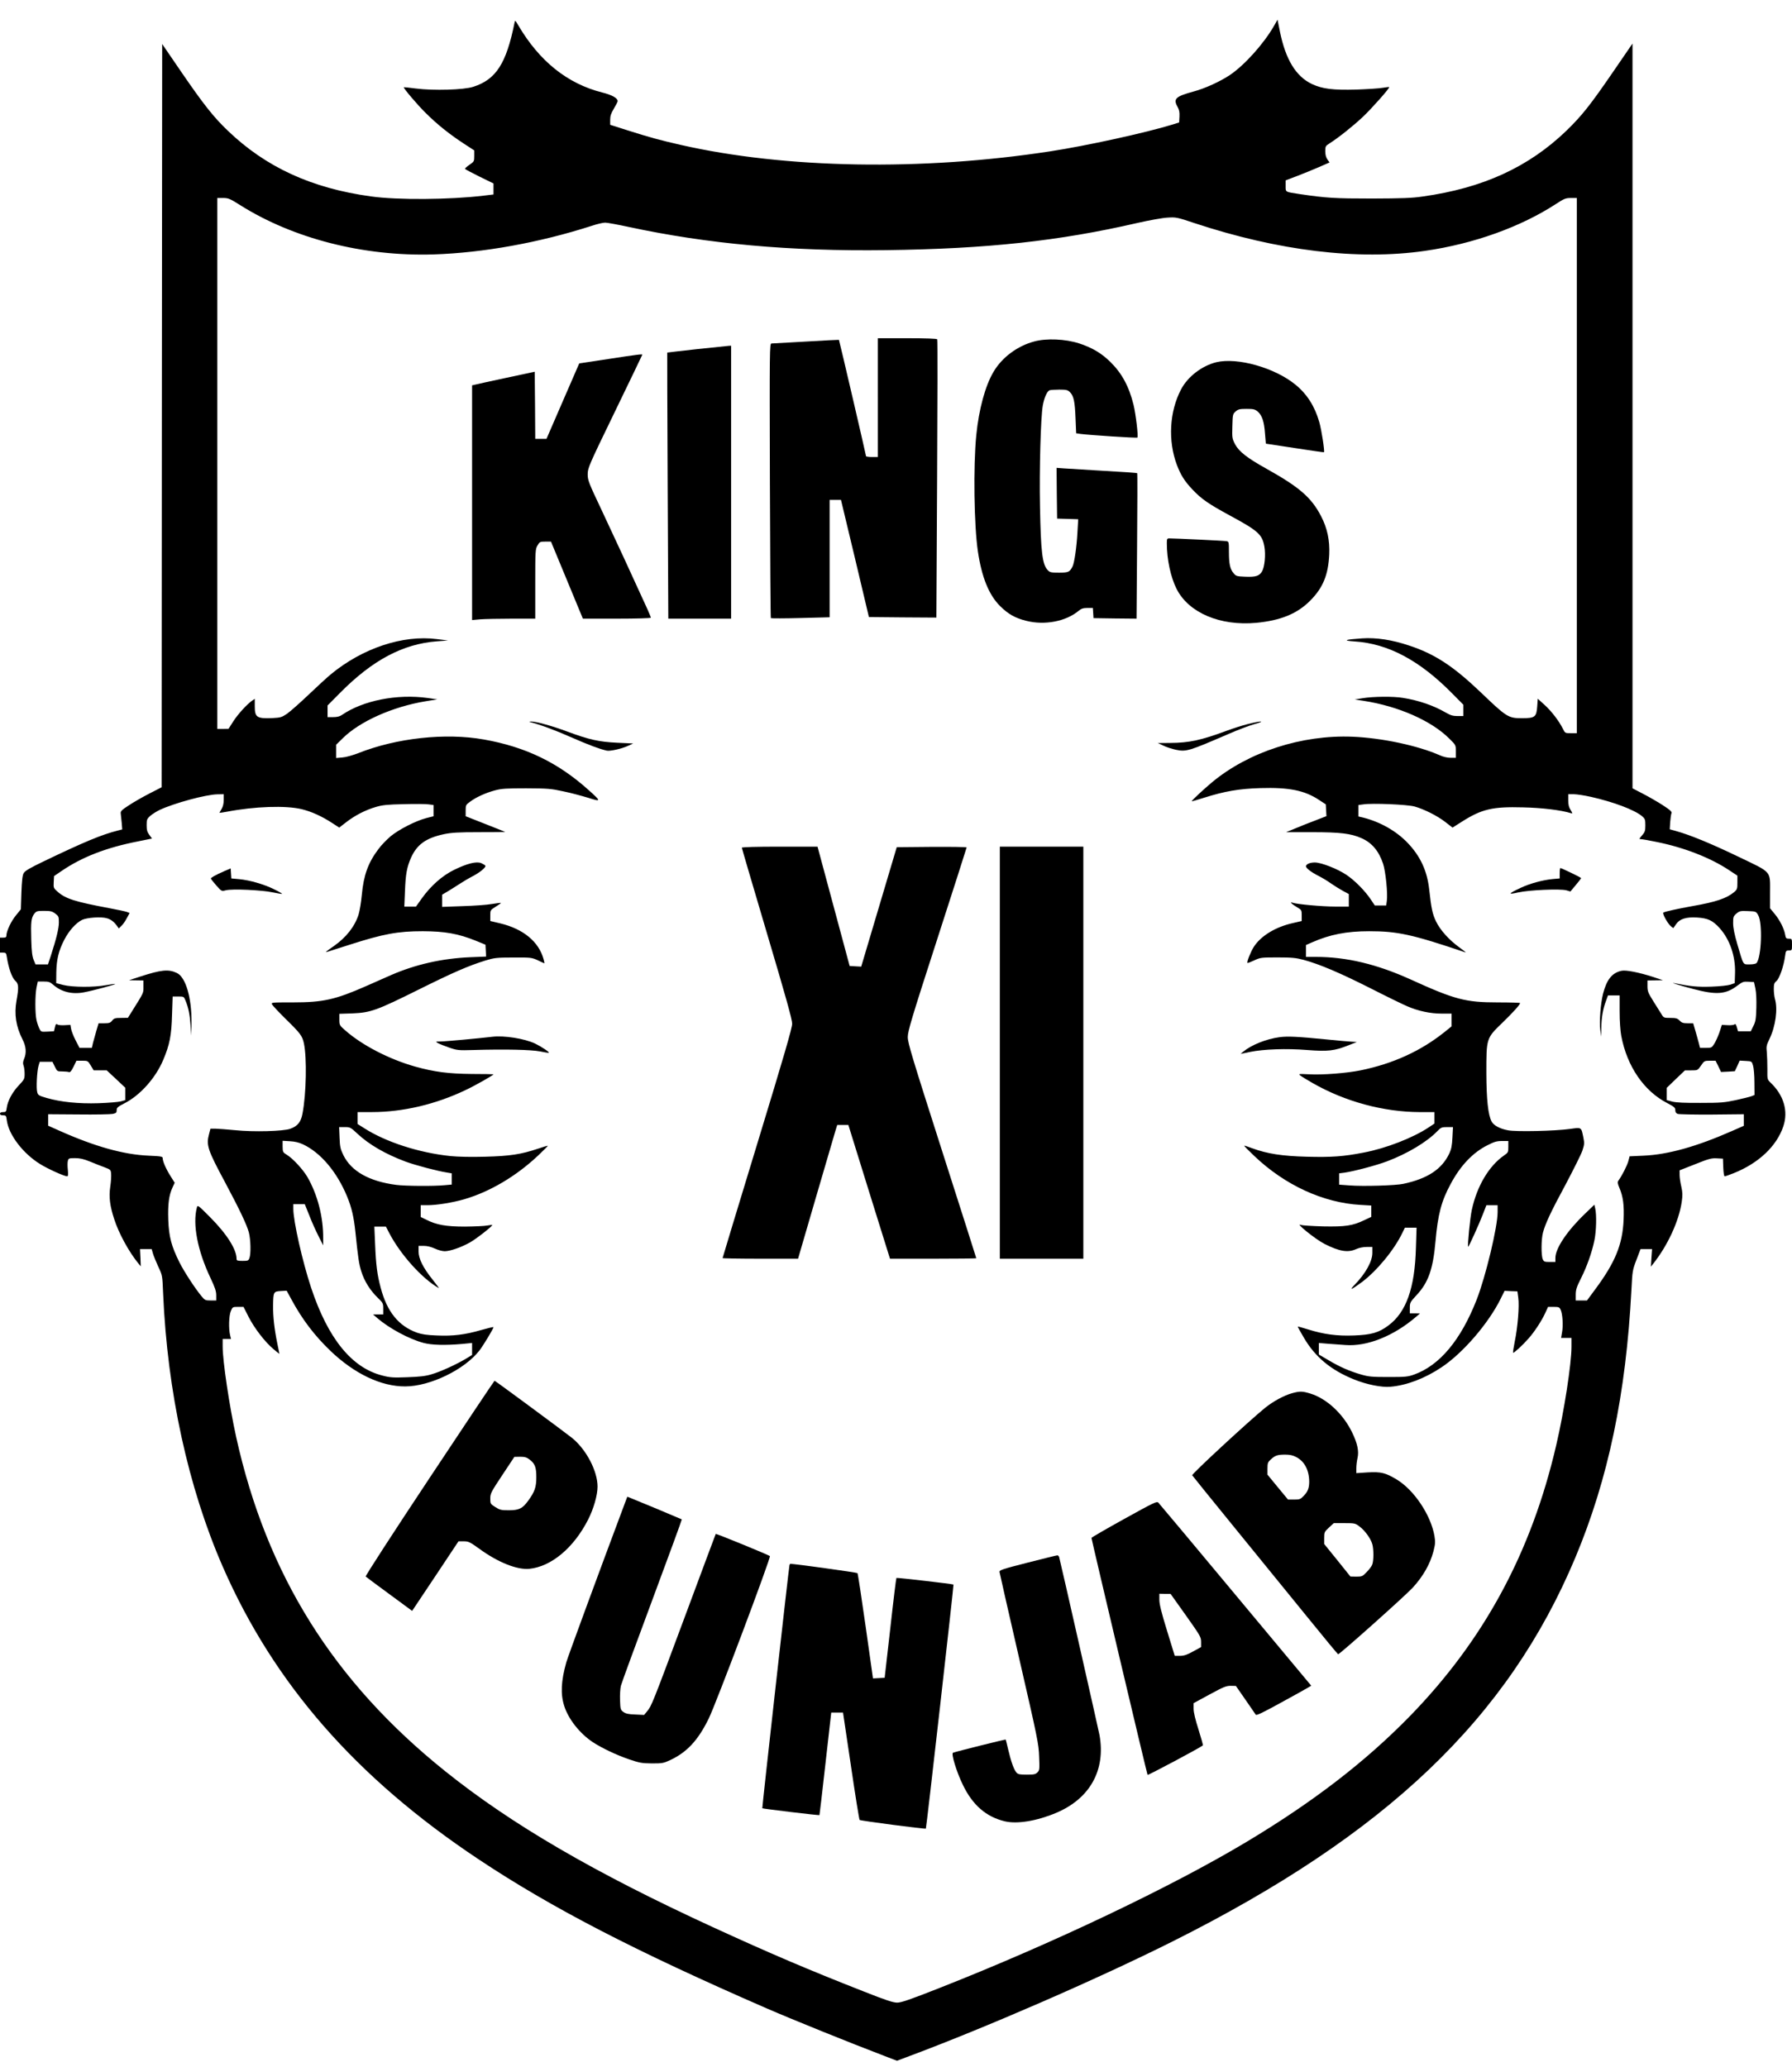 <?xml version="1.0" standalone="no"?>
<!DOCTYPE svg PUBLIC "-//W3C//DTD SVG 20010904//EN"
 "http://www.w3.org/TR/2001/REC-SVG-20010904/DTD/svg10.dtd">
<svg version="1.0" xmlns="http://www.w3.org/2000/svg"
 width="1674pt" height="1931pt" viewBox="0 0 1674 1931"
 preserveAspectRatio="xMidYMid meet">
<g transform="translate(0,1931) scale(0.1,-0.1)"
fill="#000000" stroke="none">
<path d="M11900 19066 c-96 -166 -272 -362 -408 -455 -92 -62 -234 -127 -342
-156 -169 -46 -192 -68 -150 -143 16 -28 20 -51 18 -92 l-3 -54 -60 -19 c-249
-77 -810 -200 -1145 -251 -1197 -184 -2474 -162 -3450 60 -194 44 -292 71
-497 136 l-163 52 0 47 c0 36 8 60 35 105 19 32 35 63 35 69 0 28 -52 58 -145
81 -324 82 -585 291 -782 625 -29 50 -32 52 -36 29 -77 -384 -173 -533 -386
-601 -88 -29 -372 -37 -536 -16 -60 8 -111 13 -113 12 -7 -6 129 -167 207
-243 106 -105 216 -193 348 -280 l103 -67 0 -52 c0 -51 -1 -53 -45 -83 -25
-17 -43 -34 -41 -38 2 -4 63 -36 135 -72 l131 -64 0 -52 0 -51 -92 -11 c-314
-38 -806 -42 -1053 -7 -554 76 -982 273 -1337 614 -133 127 -227 246 -438 554
l-175 256 -3 -3472 -2 -3472 -113 -58 c-61 -31 -148 -81 -192 -110 -68 -44
-80 -56 -77 -77 1 -14 5 -53 9 -87 l5 -62 -43 -11 c-147 -37 -309 -104 -684
-284 -138 -66 -183 -93 -194 -114 -11 -19 -17 -72 -21 -182 l-5 -155 -46 -57
c-45 -54 -89 -148 -89 -188 0 -16 -7 -20 -30 -20 l-30 0 0 -70 0 -70 29 0 c26
0 29 -4 35 -42 15 -99 48 -193 77 -219 34 -30 36 -61 13 -189 -22 -126 -5
-240 57 -362 33 -65 38 -125 14 -181 -11 -27 -12 -43 -5 -62 6 -15 10 -49 10
-77 0 -48 -3 -54 -55 -109 -59 -62 -104 -145 -112 -210 -5 -35 -8 -39 -34 -39
-19 0 -29 -5 -29 -15 0 -10 10 -15 29 -15 27 0 29 -3 35 -49 18 -133 150 -307
310 -406 74 -46 225 -114 253 -115 9 0 11 15 7 59 -4 33 -4 71 0 85 6 24 10
26 67 26 45 0 80 -8 137 -31 43 -18 104 -42 137 -54 58 -22 60 -24 63 -61 2
-22 -1 -76 -8 -121 -14 -95 -4 -178 37 -303 42 -132 138 -307 225 -413 l23
-28 -3 80 -4 81 54 0 55 0 12 -42 c7 -24 30 -79 50 -123 38 -80 38 -82 45
-250 39 -917 234 -1811 556 -2550 477 -1093 1245 -1973 2388 -2734 680 -453
1464 -859 2695 -1395 237 -103 776 -321 1104 -446 l112 -43 88 33 c729 271
1787 731 2487 1082 1996 1000 3133 2084 3763 3588 307 735 472 1523 523 2498
9 177 10 186 47 282 l38 100 54 0 54 0 -6 -82 -5 -82 19 24 c137 172 242 399
269 581 9 63 8 88 -4 143 -9 37 -16 86 -16 109 l0 43 145 57 c127 51 153 58
203 55 l57 -3 3 -82 c2 -49 7 -83 13 -83 6 0 44 13 86 30 232 93 400 252 462
437 48 142 4 291 -119 408 -31 30 -31 31 -30 125 0 52 -2 123 -5 157 -6 56 -4
68 24 125 58 120 80 282 51 378 -5 19 -10 59 -10 90 0 46 4 57 25 75 27 21 69
142 81 236 6 46 9 49 35 49 28 0 29 1 29 55 0 54 -1 55 -29 55 -25 0 -29 4
-35 38 -9 55 -51 138 -99 195 l-42 51 0 140 c0 216 24 188 -298 343 -258 124
-451 203 -581 239 l-58 16 4 67 c3 36 8 74 12 83 6 14 -10 29 -82 76 -50 32
-133 80 -186 107 l-96 50 0 3479 0 3479 -181 -264 c-216 -315 -293 -411 -436
-550 -353 -340 -779 -536 -1343 -615 -100 -15 -196 -18 -475 -19 -346 0 -425
5 -670 41 -143 22 -135 17 -135 77 l0 52 103 39 c56 21 148 59 204 83 l103 45
-20 28 c-13 19 -20 44 -20 77 0 45 3 50 38 72 85 54 223 164 311 247 85 80
256 273 248 280 -2 2 -28 -1 -58 -6 -29 -6 -142 -13 -249 -17 -217 -6 -317 6
-415 52 -149 71 -245 228 -298 487 l-23 114 -34 -60z m-9659 -1671 c500 -315
1155 -482 1809 -462 464 15 990 110 1477 267 50 17 107 30 126 30 19 0 117
-18 219 -40 739 -159 1511 -229 2408 -217 938 12 1614 85 2345 254 111 25 237
48 282 50 78 5 89 3 250 -51 786 -260 1528 -350 2153 -260 454 65 895 223
1226 439 77 50 90 55 139 55 l55 0 0 -2500 0 -2500 -55 0 c-54 0 -55 0 -76 43
-37 73 -106 163 -171 222 l-63 57 -5 -72 c-7 -99 -21 -110 -142 -110 -128 0
-142 8 -388 244 -255 243 -427 356 -667 435 -158 53 -308 76 -438 67 -163 -11
-189 -21 -70 -29 311 -20 606 -176 910 -485 l105 -106 0 -53 0 -53 -54 0 c-44
0 -66 7 -113 34 -110 64 -251 113 -398 136 -89 15 -278 13 -375 -3 l-75 -12
85 -13 c323 -50 633 -186 800 -354 60 -59 60 -60 60 -119 l0 -59 -49 0 c-29 0
-70 9 -102 24 -204 90 -541 162 -815 173 -474 19 -971 -142 -1312 -426 -79
-66 -194 -173 -189 -177 1 -2 52 13 112 32 196 62 329 85 530 91 265 8 411
-21 546 -110 l64 -42 3 -55 3 -55 -103 -40 c-57 -21 -141 -55 -189 -75 l-85
-35 245 0 c261 0 361 -12 460 -56 97 -43 161 -119 201 -238 24 -72 45 -281 35
-348 l-6 -43 -53 0 -53 0 -36 54 c-55 83 -152 181 -230 233 -84 56 -230 113
-291 115 -47 1 -86 -15 -86 -36 0 -18 51 -56 120 -91 30 -15 82 -46 115 -70
33 -23 84 -54 113 -70 l52 -28 0 -59 0 -58 -128 0 c-122 0 -359 22 -397 36
-33 13 -7 -14 41 -42 43 -25 44 -27 44 -78 l0 -51 -82 -19 c-163 -36 -300
-120 -366 -223 -29 -46 -67 -142 -59 -149 2 -3 31 8 63 23 57 27 65 28 219 28
135 0 173 -4 243 -23 149 -40 343 -123 622 -264 151 -77 307 -153 345 -169
104 -45 216 -69 323 -69 l92 0 0 -60 0 -59 -67 -54 c-223 -178 -481 -295 -783
-357 -129 -26 -353 -44 -479 -37 -104 5 -105 5 -80 -14 13 -10 63 -40 110 -67
303 -174 663 -271 1002 -272 l137 0 0 -54 0 -53 -54 -36 c-147 -98 -400 -196
-606 -235 -189 -37 -301 -45 -529 -39 -234 6 -371 27 -516 80 -38 15 -71 25
-72 23 -2 -2 41 -46 95 -97 286 -272 643 -436 990 -456 l102 -6 0 -53 0 -53
-64 -30 c-110 -53 -178 -63 -386 -59 -102 3 -194 9 -205 13 -69 30 132 -133
219 -177 138 -70 218 -83 295 -48 26 12 65 20 97 20 l54 0 0 -55 c0 -80 -63
-193 -166 -299 -54 -56 -32 -48 66 24 140 104 304 302 381 463 l23 47 54 0 55
0 -6 -187 c-10 -377 -91 -605 -259 -728 -89 -66 -158 -86 -320 -92 -157 -6
-280 10 -430 57 -51 16 -94 28 -95 26 -2 -1 25 -49 59 -107 104 -177 250 -299
465 -386 117 -48 260 -77 343 -69 151 13 321 78 475 181 201 133 441 412 555
644 l35 71 60 -3 60 -2 8 -60 c11 -75 -5 -275 -33 -409 -11 -55 -18 -101 -15
-104 6 -6 87 68 144 133 54 60 124 167 157 240 l25 55 53 0 c48 0 54 -3 65
-27 18 -39 25 -149 13 -210 l-9 -53 48 0 49 0 0 -84 c0 -157 -68 -599 -142
-916 -232 -1002 -674 -1821 -1367 -2533 -416 -426 -901 -800 -1526 -1175 -699
-419 -1814 -950 -2863 -1363 -281 -111 -363 -139 -401 -139 -38 0 -107 23
-312 104 -522 205 -867 352 -1414 603 -1104 508 -1875 957 -2495 1454 -1045
838 -1669 1836 -1954 3124 -63 286 -126 708 -126 845 l0 70 39 0 39 0 -9 38
c-14 61 -11 178 7 222 16 39 17 40 68 40 l51 0 47 -93 c55 -107 151 -232 231
-300 31 -27 57 -47 57 -44 0 2 -9 46 -20 98 -27 132 -40 249 -39 349 2 130 4
134 71 138 l56 3 42 -77 c101 -188 216 -340 367 -485 224 -214 473 -333 698
-332 232 0 555 157 694 336 38 50 131 204 131 218 0 3 -51 -9 -114 -27 -152
-44 -264 -58 -416 -51 -91 3 -141 11 -184 26 -173 62 -281 196 -340 421 -33
124 -44 211 -52 408 l-7 162 54 0 54 0 30 -58 c104 -201 307 -427 463 -516 7
-4 -19 31 -57 79 -89 111 -131 195 -131 264 l0 51 49 0 c31 0 68 -9 103 -25
29 -14 71 -25 93 -25 52 1 153 36 235 82 59 33 216 156 208 163 -2 2 -23 -1
-48 -5 -25 -5 -117 -9 -206 -10 -177 0 -267 16 -363 65 l-51 25 0 55 0 55 63
0 c86 0 235 24 342 55 241 70 487 216 692 409 51 49 92 90 91 91 -2 2 -43 -10
-92 -27 -159 -53 -261 -69 -493 -75 -133 -4 -253 -1 -325 6 -296 31 -603 131
-805 260 l-63 40 0 56 0 55 136 0 c287 0 594 72 874 206 93 44 260 139 260
147 0 1 -91 3 -203 3 -219 2 -349 19 -529 69 -244 69 -497 200 -655 340 -51
45 -53 48 -53 100 l0 53 123 4 c169 7 227 28 617 222 326 162 466 223 628 273
79 24 102 27 257 27 165 1 172 0 229 -26 32 -16 60 -28 61 -28 2 0 -1 17 -7
38 -45 164 -189 283 -405 335 l-93 22 0 51 c0 51 0 51 51 83 28 17 50 33 48
35 -2 2 -40 -3 -84 -10 -44 -8 -167 -17 -272 -20 l-193 -7 0 57 0 57 46 27
c25 15 75 46 110 69 35 23 90 56 123 73 69 35 134 87 125 102 -4 6 -21 16 -39
24 -44 18 -130 -3 -253 -63 -110 -54 -217 -148 -302 -267 l-54 -76 -55 0 -54
0 6 143 c6 161 18 226 57 314 56 124 140 184 310 220 69 14 132 18 327 18 134
0 243 1 243 2 0 1 -83 34 -185 74 l-185 73 0 53 c0 51 2 54 43 84 55 41 145
82 232 105 59 16 106 19 290 19 200 -1 231 -3 345 -28 69 -14 173 -42 232 -60
126 -40 127 -36 5 73 -284 255 -587 402 -977 471 -358 64 -817 14 -1174 -128
-52 -20 -116 -38 -148 -40 l-58 -5 0 62 0 62 59 58 c159 159 467 297 776 348
l110 18 -91 13 c-285 39 -601 -23 -799 -158 -21 -15 -46 -21 -82 -21 l-53 0 0
55 0 54 118 119 c302 305 587 456 902 480 l105 8 -104 13 c-318 41 -696 -85
-993 -331 -35 -29 -128 -115 -207 -190 -80 -76 -169 -155 -199 -176 -51 -34
-60 -37 -138 -41 -145 -6 -164 7 -164 110 l0 70 -22 -15 c-50 -34 -137 -130
-179 -196 l-44 -69 -52 -1 -53 0 0 2480 0 2480 54 0 c49 0 63 -6 157 -65z
m-151 -5557 c0 -35 -7 -64 -20 -86 -11 -18 -20 -34 -20 -36 0 -1 33 3 73 11
256 49 546 59 696 23 90 -22 188 -66 287 -131 l63 -41 67 52 c82 63 179 113
276 141 60 18 108 23 261 26 103 3 208 2 232 -2 l45 -6 0 -53 0 -52 -67 -17
c-100 -26 -258 -107 -335 -171 -36 -31 -88 -84 -113 -119 -96 -127 -138 -243
-155 -427 -6 -67 -20 -150 -30 -183 -35 -112 -115 -214 -230 -295 -85 -59 -89
-63 -54 -52 16 5 108 34 204 65 312 100 447 125 680 125 207 -1 331 -23 495
-89 l90 -37 3 -55 3 -56 -148 -6 c-262 -11 -510 -67 -738 -166 -60 -27 -168
-74 -240 -106 -282 -124 -398 -150 -677 -150 -203 0 -206 0 -196 -20 6 -11 63
-72 127 -135 138 -135 155 -158 170 -228 29 -137 22 -470 -13 -655 -15 -80
-45 -118 -115 -143 -65 -23 -340 -31 -514 -13 -73 7 -154 13 -181 14 l-50 0
-13 -50 c-28 -103 -14 -147 149 -450 138 -259 203 -396 223 -470 17 -66 20
-200 5 -239 -9 -24 -15 -26 -65 -26 -46 0 -55 3 -55 18 0 90 -91 233 -249 392
-111 112 -115 114 -122 88 -41 -155 6 -402 127 -657 42 -89 54 -124 54 -162
l0 -49 -52 0 c-49 0 -55 3 -84 38 -63 76 -163 230 -207 317 -76 153 -99 239
-105 398 -5 148 6 231 40 304 l20 43 -39 62 c-43 68 -73 138 -73 167 0 16 -13
19 -132 24 -234 10 -504 86 -835 234 l-103 46 0 53 0 54 283 -2 c155 -2 299 1
320 5 32 7 37 12 37 35 0 24 10 32 76 66 144 74 288 235 359 404 60 142 77
229 82 420 l6 172 52 0 c52 0 53 -1 68 -38 28 -69 39 -126 47 -227 l7 -100 2
121 c2 233 -54 425 -137 464 -78 37 -146 30 -343 -34 l-104 -34 68 -1 67 -1 0
-58 c0 -62 6 -50 -110 -235 l-35 -56 -64 -1 c-55 0 -66 -3 -83 -25 -16 -21
-28 -25 -73 -25 l-54 0 -20 -67 c-11 -38 -25 -89 -32 -115 l-11 -48 -58 0 -57
0 -37 71 c-20 39 -39 88 -42 108 l-6 36 -54 -3 c-31 -2 -61 1 -68 7 -11 9 -16
4 -23 -26 l-9 -38 -60 -3 c-61 -3 -61 -3 -77 30 -9 19 -21 54 -26 78 -14 60
-14 233 0 303 l12 57 55 0 c47 0 59 -4 90 -31 75 -66 176 -91 286 -70 81 15
298 73 292 78 -2 2 -41 -3 -86 -11 -110 -21 -314 -20 -400 2 l-65 17 1 100 c2
121 22 204 75 306 44 85 109 157 166 185 46 22 180 31 232 15 38 -11 68 -34
95 -73 l16 -22 23 23 c14 12 37 44 51 72 l27 49 -25 10 c-14 5 -87 21 -163 35
-325 61 -410 88 -486 155 -36 32 -38 35 -35 89 l3 56 69 47 c190 130 417 219
714 277 l132 27 -25 34 c-20 27 -25 46 -25 91 0 52 3 59 34 87 19 16 58 41 87
55 137 64 435 145 542 146 l57 1 0 -52z m12773 27 c212 -48 405 -121 476 -180
28 -24 31 -32 31 -86 0 -51 -4 -63 -31 -94 -28 -32 -29 -35 -11 -35 12 0 77
-11 147 -26 255 -51 502 -147 678 -264 l77 -51 0 -64 c0 -59 -2 -65 -31 -90
-70 -58 -170 -92 -387 -130 -139 -25 -258 -51 -274 -61 -11 -7 36 -95 66 -123
14 -14 27 -23 29 -20 2 2 13 18 25 36 33 48 93 67 194 61 102 -6 147 -27 212
-99 95 -106 148 -260 144 -417 l-3 -97 -40 -14 c-24 -8 -97 -16 -180 -19 -131
-4 -189 2 -345 33 -48 9 66 -26 179 -55 215 -57 303 -50 410 31 48 36 57 40
104 37 l52 -3 13 -60 c8 -37 11 -106 9 -181 -3 -104 -7 -129 -28 -170 l-24
-49 -60 0 -59 0 -11 38 c-8 27 -14 34 -21 27 -6 -6 -35 -10 -65 -8 l-54 3 -22
-68 c-13 -37 -34 -85 -48 -107 -24 -39 -27 -40 -80 -40 l-54 0 -11 43 c-6 23
-20 75 -32 115 l-21 72 -52 0 c-42 0 -56 5 -75 25 -20 21 -32 25 -86 25 -59 0
-63 1 -82 33 -10 17 -45 72 -76 121 -50 80 -56 95 -56 143 l0 53 73 1 72 1
-90 30 c-133 43 -257 68 -299 58 -87 -19 -137 -82 -171 -214 -23 -91 -36 -262
-26 -336 l8 -65 2 81 c1 95 15 178 43 251 l19 53 55 0 54 0 0 -149 c0 -91 6
-180 15 -228 54 -287 213 -518 432 -630 63 -33 73 -42 73 -65 0 -19 7 -29 23
-35 12 -4 156 -7 320 -6 l297 3 0 -54 0 -54 -107 -47 c-333 -147 -601 -222
-829 -232 l-131 -6 -12 -46 c-11 -40 -57 -132 -93 -182 -9 -13 -7 -27 9 -65
36 -83 46 -164 40 -302 -10 -230 -79 -397 -266 -649 l-76 -103 -52 0 -53 0 0
54 c0 46 8 72 49 153 57 114 103 245 126 358 17 83 21 235 7 295 l-8 35 -88
-85 c-167 -160 -276 -323 -276 -412 l0 -38 -53 0 c-48 0 -55 3 -65 25 -16 35
-15 188 2 250 23 85 72 191 212 450 73 138 144 280 156 315 19 58 20 69 9 124
-20 97 -15 94 -123 79 -142 -20 -504 -28 -580 -13 -77 14 -135 46 -154 82 -33
63 -48 207 -49 453 0 327 -1 324 150 470 102 99 165 169 165 184 0 3 -93 6
-208 6 -302 0 -401 26 -816 215 -314 142 -597 210 -883 210 l-93 0 0 56 0 55
57 25 c165 73 322 104 533 104 266 0 403 -30 900 -198 8 -2 -17 18 -56 46 -97
70 -180 162 -220 245 -32 68 -43 116 -63 298 -19 172 -82 309 -200 433 -107
112 -255 196 -414 237 l-47 11 0 54 0 53 45 6 c82 13 414 -1 480 -20 89 -25
211 -86 287 -145 l67 -52 90 57 c183 116 284 140 569 132 178 -4 353 -25 446
-54 18 -5 18 -3 -2 30 -16 24 -22 50 -22 91 l0 56 51 0 c27 0 101 -11 162 -25z
m-14346 -1091 c31 -23 33 -29 33 -82 0 -56 -24 -153 -76 -314 l-26 -78 -58 0
-58 0 -18 43 c-13 32 -19 78 -22 190 -5 166 0 204 29 241 19 24 27 26 91 26
61 0 76 -4 105 -26z m15907 -14 c42 -71 31 -391 -15 -447 -7 -8 -33 -13 -65
-13 -64 0 -55 -14 -115 189 -27 93 -39 153 -39 197 0 57 2 64 31 89 29 24 38
26 107 23 75 -3 76 -3 96 -38z m-15576 -1405 l27 -45 61 0 61 0 87 -81 86 -81
0 -58 0 -58 -42 -12 c-24 -6 -117 -14 -208 -17 -186 -6 -351 11 -484 49 -72
21 -81 26 -88 53 -11 36 -3 195 12 248 l11 37 60 0 59 0 22 -45 c21 -44 23
-45 69 -45 26 0 54 -3 63 -6 11 -4 23 9 43 50 l27 56 53 0 c53 0 54 -1 81 -45z
m15204 -7 l25 -53 65 3 64 4 23 49 22 50 57 -3 c56 -3 56 -3 68 -43 7 -22 13
-93 13 -158 l1 -117 -27 -11 c-16 -6 -82 -23 -148 -37 -107 -23 -144 -26 -330
-26 -146 -1 -226 3 -262 12 l-53 14 0 58 0 57 85 82 85 81 59 0 c60 0 60 0 91
45 30 44 33 45 83 45 l53 0 26 -52z m-12714 -629 c110 -103 262 -191 452 -262
90 -33 296 -88 388 -102 l42 -7 0 -52 0 -53 -67 -6 c-101 -10 -367 -8 -452 3
-252 33 -419 127 -493 277 -28 58 -33 79 -36 165 l-4 98 52 0 c50 0 55 -2 118
-61z m10230 -36 c-4 -78 -10 -109 -31 -153 -69 -144 -202 -232 -427 -280 -71
-16 -379 -25 -503 -15 l-97 7 0 53 0 53 48 6 c91 13 298 68 399 106 193 73
374 182 472 284 32 33 40 36 89 36 l55 0 -5 -97z m-10738 -64 c166 -78 318
-258 413 -489 42 -102 62 -189 77 -330 25 -243 33 -299 56 -371 28 -89 82
-175 153 -244 49 -47 51 -52 51 -102 l0 -53 -47 0 -48 0 40 -35 c112 -96 296
-195 430 -231 77 -21 204 -24 363 -10 l92 9 0 -56 0 -56 -59 -36 c-91 -54
-237 -121 -321 -145 -56 -17 -112 -23 -226 -27 -131 -5 -161 -3 -233 16 -285
72 -507 345 -665 821 -81 245 -166 621 -166 736 l0 44 54 0 53 0 43 -107 c23
-60 62 -146 86 -193 l43 -85 0 65 c2 198 -53 410 -147 573 -41 70 -135 173
-191 207 -39 24 -40 27 -41 79 l0 53 68 -4 c44 -2 86 -12 122 -29z m11260 -23
c0 -51 -2 -55 -40 -81 -141 -98 -253 -286 -301 -508 -16 -73 -42 -335 -34
-345 4 -5 102 212 136 300 l34 88 53 0 52 0 0 -65 c0 -137 -111 -600 -196
-818 -148 -377 -345 -613 -584 -699 -59 -21 -82 -23 -240 -23 -153 0 -185 3
-254 23 -108 31 -202 72 -307 135 l-89 52 0 54 0 54 83 -7 c45 -3 119 -9 165
-12 202 -16 452 84 662 265 l35 30 -47 1 -48 0 0 51 c0 49 3 54 61 117 112
119 156 244 179 507 22 249 55 375 141 533 92 173 208 294 343 362 65 33 88
40 137 40 l59 0 0 -54z"/>
<path d="M8200 15595 l0 -555 -55 0 c-30 0 -55 4 -55 8 0 11 -250 1085 -253
1087 -1 1 -139 -6 -307 -16 -168 -10 -313 -18 -323 -18 -18 -1 -18 -48 -15
-1280 2 -704 6 -1282 9 -1286 4 -3 128 -3 278 1 l271 7 0 549 0 548 53 0 53 0
131 -547 130 -548 315 -3 315 -2 7 1294 c4 713 5 1300 1 1306 -4 6 -102 10
-281 10 l-274 0 0 -555z"/>
<path d="M9662 16120 c-158 -42 -302 -149 -381 -284 -77 -129 -137 -350 -161
-591 -29 -292 -21 -846 15 -1087 36 -242 103 -407 208 -511 75 -74 139 -111
243 -137 172 -44 372 -6 491 94 24 20 42 26 81 26 l51 0 3 -47 3 -48 201 -3
201 -2 5 677 c3 373 4 680 1 682 -2 3 -142 13 -311 22 -169 10 -337 20 -375
23 l-67 5 2 -237 3 -237 98 -3 99 -3 -7 -122 c-7 -135 -29 -287 -46 -320 -27
-52 -38 -57 -126 -57 -76 0 -86 2 -107 25 -49 53 -63 165 -71 595 -7 336 7
833 26 940 13 74 40 135 64 144 9 3 50 6 91 6 65 0 78 -3 99 -24 35 -35 46
-86 52 -243 l6 -141 41 -6 c84 -11 526 -40 531 -34 10 10 -15 219 -36 306 -43
173 -109 295 -218 402 -83 81 -169 132 -291 172 -127 41 -305 49 -418 18z"/>
<path d="M6510 16048 c-151 -17 -276 -31 -277 -32 -1 0 1 -560 4 -1244 l6
-1242 294 0 293 0 0 1275 0 1275 -22 -1 c-13 -1 -147 -15 -298 -31z"/>
<path d="M5683 15956 l-272 -41 -153 -352 -153 -353 -52 0 -53 0 -2 313 -3
314 -266 -57 c-146 -31 -278 -60 -292 -64 l-27 -6 0 -1097 0 -1096 77 7 c42 3
174 6 295 6 l218 0 0 324 c0 312 1 326 21 360 20 34 24 36 74 36 l52 0 149
-360 149 -360 318 0 c174 0 317 4 317 9 0 4 -14 39 -31 77 -128 282 -318 693
-428 926 -123 260 -131 281 -131 337 0 58 8 78 255 587 140 289 255 528 255
530 0 7 -44 2 -317 -40z"/>
<path d="M11363 15926 c-135 -33 -268 -135 -330 -254 -109 -207 -124 -480 -39
-706 36 -94 71 -151 145 -229 86 -91 152 -136 355 -246 260 -141 296 -174 317
-286 14 -77 3 -192 -22 -234 -26 -43 -59 -53 -157 -49 -77 3 -86 5 -107 31
-34 38 -45 88 -45 199 0 93 -1 98 -22 102 -20 4 -478 26 -535 26 -21 0 -23 -5
-23 -47 0 -149 36 -316 91 -425 113 -223 406 -348 744 -317 229 22 383 85 505
208 118 119 168 239 177 431 6 131 -18 246 -77 359 -90 173 -202 270 -508 441
-182 101 -259 162 -295 230 -27 53 -28 60 -25 168 3 110 4 114 31 138 24 21
38 24 102 24 64 0 77 -3 104 -25 40 -35 60 -92 68 -205 l8 -95 270 -41 c149
-23 271 -41 273 -39 8 7 -23 210 -44 282 -42 147 -114 260 -221 348 -193 159
-543 258 -740 211z"/>
<path d="M4955 12563 c85 -21 237 -77 385 -143 157 -69 261 -108 328 -123 31
-7 137 17 197 44 l50 23 -150 7 c-171 8 -263 29 -465 104 -135 51 -297 96
-339 94 -21 -1 -22 -2 -6 -6z"/>
<path d="M11655 12545 c-49 -12 -135 -40 -190 -60 -245 -91 -355 -115 -534
-116 l-116 -1 52 -24 c28 -14 82 -31 118 -39 97 -20 119 -13 494 149 85 37
193 78 240 91 52 14 74 24 56 24 -16 0 -70 -11 -120 -24z"/>
<path d="M6930 11390 c0 -5 106 -365 235 -801 176 -592 235 -804 235 -843 0
-40 -76 -301 -325 -1118 -179 -587 -325 -1069 -325 -1072 0 -3 159 -6 353 -6
l352 0 164 563 c91 309 173 590 183 625 l19 62 52 0 52 0 194 -625 195 -625
403 0 c222 0 403 2 403 5 0 3 -144 455 -320 1004 -280 876 -320 1007 -320
1062 0 55 34 169 275 914 151 468 275 854 275 858 0 4 -147 6 -326 5 l-327 -3
-166 -558 -166 -558 -54 3 -54 3 -150 558 -150 557 -354 0 c-220 0 -353 -4
-353 -10z"/>
<path d="M9340 9475 l0 -1925 390 0 390 0 0 1925 0 1925 -390 0 -390 0 0
-1925z"/>
<path d="M4600 9624 c-125 -15 -439 -44 -482 -44 -51 -1 -52 -1 -28 -15 14 -8
61 -27 105 -42 76 -26 88 -27 225 -23 302 9 542 3 624 -13 44 -9 81 -15 83
-13 7 7 -70 58 -130 87 -98 46 -288 76 -397 63z"/>
<path d="M11952 9620 c-123 -17 -259 -71 -335 -133 l-28 -23 88 18 c125 26
342 34 536 18 189 -15 253 -8 381 43 l81 32 -50 3 c-27 1 -138 11 -245 22
-263 26 -353 30 -428 20z"/>
<path d="M4011 5499 c-340 -512 -600 -914 -595 -918 5 -5 105 -79 222 -165
l212 -156 217 325 216 325 49 0 c45 0 57 -6 146 -70 174 -127 353 -198 467
-187 205 21 414 195 549 460 52 102 88 229 88 308 0 145 -104 345 -237 454
-61 49 -718 535 -725 535 -3 0 -277 -410 -609 -911z m936 175 c50 -38 63 -71
63 -166 0 -93 -16 -137 -76 -219 -53 -73 -86 -89 -181 -89 -71 0 -84 3 -126
30 -46 29 -47 31 -47 80 0 47 7 60 113 220 l112 169 54 1 c43 0 61 -5 88 -26z"/>
<path d="M12071 6294 c-74 -20 -176 -75 -252 -136 -147 -119 -689 -620 -682
-631 4 -7 183 -228 398 -492 215 -264 518 -636 673 -827 155 -191 286 -350
292 -353 9 -6 623 542 698 623 96 105 162 221 193 340 17 67 18 86 9 142 -34
196 -191 431 -355 529 -102 61 -145 72 -267 65 l-108 -7 0 46 c0 25 5 67 11
94 15 64 0 137 -50 240 -84 174 -237 316 -389 363 -75 23 -98 24 -171 4z m38
-597 c77 -40 120 -122 121 -229 0 -60 -13 -95 -53 -135 -28 -30 -37 -33 -88
-33 l-57 0 -96 116 -96 117 0 56 c0 50 4 61 28 83 43 40 63 47 133 48 49 0 76
-6 108 -23z m593 -650 c50 -38 103 -112 118 -165 13 -48 13 -153 -1 -189 -5
-15 -29 -47 -52 -70 -39 -41 -44 -43 -97 -43 l-55 1 -122 152 -123 152 0 56
c0 54 2 58 45 98 l45 41 99 0 c97 0 101 -1 143 -33z"/>
<path d="M5839 5271 c-243 -648 -533 -1436 -549 -1492 -49 -174 -55 -297 -19
-408 39 -123 145 -256 266 -337 84 -55 220 -120 340 -161 97 -33 119 -37 213
-38 99 0 109 2 175 33 153 73 256 183 355 385 66 132 583 1507 572 1519 -10
10 -502 212 -506 207 -1 -2 -130 -346 -285 -764 -308 -828 -315 -844 -356
-893 l-28 -34 -83 4 c-65 2 -89 8 -111 24 -27 20 -28 26 -31 110 -2 49 2 109
8 134 6 25 138 384 292 798 154 414 279 755 277 757 -2 1 -118 50 -256 108
l-253 104 -21 -56z"/>
<path d="M10500 5118 c-168 -93 -304 -172 -304 -176 7 -43 519 -2209 524
-2214 4 -6 500 258 517 276 2 2 -16 68 -41 147 -30 94 -46 161 -46 195 l0 52
149 81 c129 70 155 81 197 81 l49 -1 88 -127 c49 -70 92 -134 97 -141 6 -11
60 15 231 109 123 67 238 131 256 142 l32 19 -706 847 c-388 466 -713 854
-722 863 -15 15 -41 2 -321 -153z m578 -900 c135 -191 142 -202 142 -248 l0
-48 -75 -41 c-58 -32 -85 -41 -123 -41 l-48 0 -72 234 c-53 172 -72 249 -72
290 l0 56 53 -1 52 0 143 -201z"/>
<path d="M9600 4711 c-235 -60 -265 -70 -263 -87 1 -10 84 -374 184 -809 172
-748 182 -797 186 -916 5 -119 4 -128 -16 -148 -18 -18 -33 -21 -99 -21 -65 0
-82 3 -96 19 -24 26 -51 101 -77 212 -12 52 -23 95 -24 97 -3 3 -460 -111
-492 -123 -20 -7 32 -179 93 -303 91 -188 218 -297 391 -338 116 -27 299 3
479 79 316 133 464 400 405 727 -12 62 -366 1626 -377 1663 -3 9 -11 17 -17
16 -7 0 -131 -31 -277 -68z"/>
<path d="M7375 4688 c-6 -21 -257 -2269 -254 -2272 6 -5 531 -68 534 -64 1 2
27 218 56 481 l54 477 55 0 55 0 74 -497 c40 -274 77 -502 81 -506 7 -8 612
-87 619 -81 5 4 262 2277 258 2280 -8 6 -528 66 -533 62 -3 -3 -29 -214 -57
-469 l-53 -464 -54 -3 -55 -3 -69 488 c-38 268 -72 492 -76 496 -5 6 -589 87
-628 87 -1 0 -4 -6 -7 -12z"/>
<path d="M2095 11171 c-80 -35 -125 -60 -125 -69 0 -4 23 -33 50 -64 50 -56
50 -56 88 -46 57 16 340 3 444 -20 48 -10 85 -16 83 -12 -3 4 -37 24 -77 43
-93 46 -226 84 -322 93 l-75 7 -3 47 -3 47 -60 -26z"/>
<path d="M14570 11151 l0 -48 -67 -6 c-93 -9 -214 -42 -298 -82 -116 -54 -123
-66 -24 -43 101 23 393 36 452 20 l37 -11 50 60 c28 33 50 62 50 65 0 6 -183
94 -194 94 -3 0 -6 -22 -6 -49z"/>
</g>
</svg>
